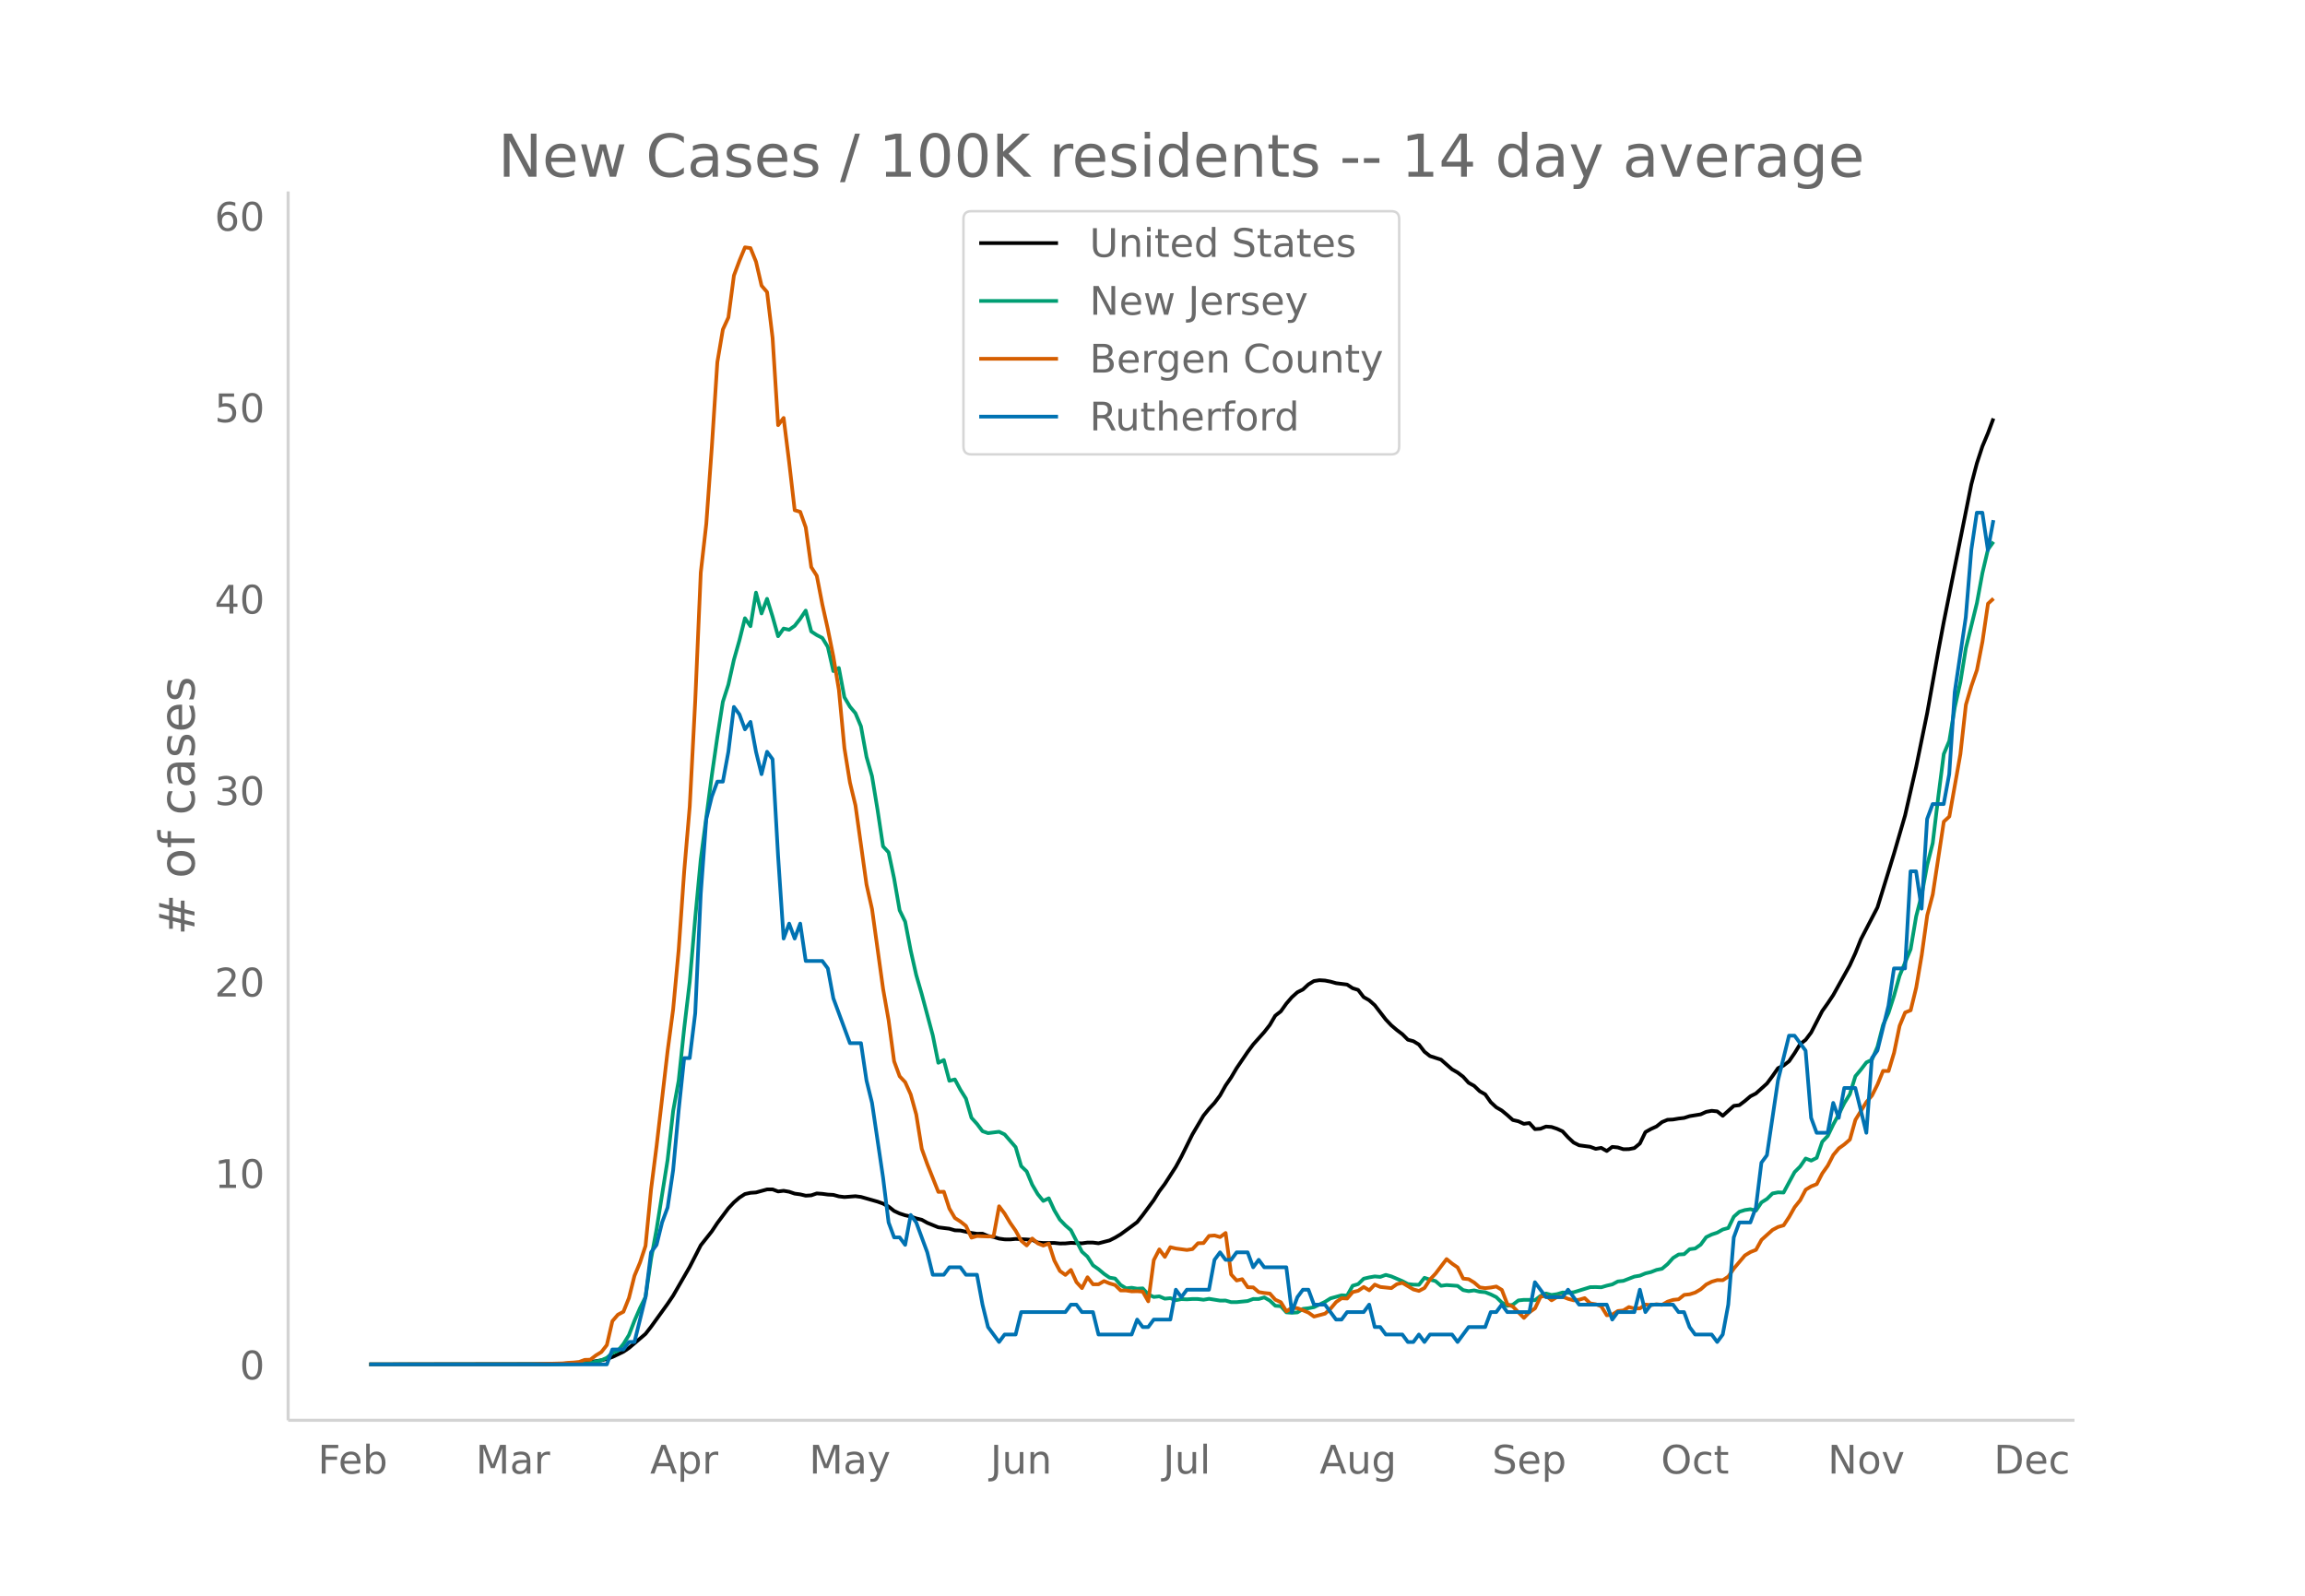 <svg height="864" viewBox="0 0 936 648" width="1248" xmlns="http://www.w3.org/2000/svg" xmlns:xlink="http://www.w3.org/1999/xlink"><defs><style>*{stroke-linecap:butt;stroke-linejoin:round}</style></defs><g id="figure_1"><path d="M0 648h936V0H0z" fill="#fff" id="patch_1"/><g id="axes_1"><path d="M117 576.72h725.4V77.76H117z" fill="none" id="patch_2"/><path clip-path="url(#p5b67b7807f)" d="M149.973 554.04l71.777-.107 8.972-.24 6.73-.45 4.485-.503 2.244-.371 2.243-.547 2.243-.78 4.486-2.144 2.243-1.518 6.729-5.729 2.243-2.873 6.729-9.334 2.243-3.32 6.73-11.679 4.485-8.766 4.486-5.658 2.243-3.375 4.487-5.99 2.243-2.406 2.243-1.945 2.243-1.447 2.243-.49 2.243-.154 4.486-1.231 2.243-.017 2.243.852 2.243-.277 2.243.39 2.243.76 2.243.3 2.243.532 2.243-.137 2.243-.771 2.243.16 2.243.303 2.243.12 2.243.615 2.243.27 4.486-.343 2.244.294 6.729 1.912 2.243.803 2.243 1.205 2.243 1.77 2.243 1.044 2.243.728 2.243.474 2.243.78 2.243.552 2.243 1.247 4.486 1.834 4.486.555 2.243.658 2.243.081 4.486.983 2.243.342 2.243-.04 2.244.945 2.243.375 2.243.686 2.243.31 2.243.026 2.243-.21 4.486.204 2.243.186 2.243 1.076 2.243.188 4.486-.026 2.243.22 2.243-.03 2.243-.222 4.486.183 2.243-.306 2.243.01 2.243.289 4.486-1.161 2.243-1.134 2.244-1.336 4.486-3.286 2.243-1.683 2.243-2.831 4.486-6.073 2.243-3.6 2.243-2.986 4.486-6.956 2.243-4.122 4.486-9.054 4.486-7.6 2.243-2.761 2.243-2.422 2.243-3.022 2.243-4.014 2.243-3.262 2.243-3.797 4.487-6.611 2.243-3.018 4.486-5.029 2.243-2.865 2.243-3.812 2.243-1.74 2.243-3.138 2.243-2.613 2.243-2.01 2.243-1.118 2.243-2.075 2.243-1.359 2.243-.347 2.243.144 2.243.438 2.243.634 4.486.562 2.243 1.47 2.243.706 2.243 2.912 2.243 1.283 2.243 1.998 4.487 5.804 2.243 2.372 2.243 1.91 2.243 1.687 2.243 2.245 2.243.602 2.243 1.361 2.243 2.908 2.243 1.765 4.486 1.46 4.486 3.935 2.243 1.283 2.243 1.705 2.243 2.477 2.243 1.246 2.243 2.17 2.243 1.268 2.243 3.188 2.243 2.075 2.243 1.304 2.244 1.856 2.243 2.003 2.243.514 2.243 1.039 2.243-.327 2.243 2.48 2.243-.15 2.243-.9 2.243.167 2.243.745 2.243 1.033 2.243 2.445 2.243 2.107 2.243 1.119 4.486.6 2.243.84 2.243-.396 2.243 1.272 2.243-1.674 2.243.225 2.243.72 2.243-.027 2.243-.437 2.244-1.86 2.243-4.626 2.243-1.26 2.243-1.022 2.243-1.778 2.243-.937 2.243-.114 2.243-.383 2.243-.26 2.243-.717 4.486-.73 2.243-1.021 2.243-.42 2.243.233 2.243 1.787 4.486-4.032 2.243-.273 2.243-1.694 2.243-1.909 2.243-1.144 4.487-4.047 2.243-3.01 2.243-3.213 2.243-1.082 2.243-1.742 2.243-3.274 2.243-3.66 2.243-1.753 2.243-2.983 4.486-8.697 2.243-3.15 2.243-3.365 6.73-12.09 2.242-4.904 2.243-5.626 6.73-12.963 4.485-14.542 2.244-7.346 4.486-15.45 4.486-19.627 4.486-21.881 4.486-25.011 2.243-11.942 11.215-56.001 2.243-8.544 2.243-6.862 2.243-5.337 2.243-6.004h0" fill="none" stroke="#000" stroke-linecap="round" stroke-width="1.5" id="line2d_1"/><path clip-path="url(#p5b67b7807f)" d="M149.973 554.04l78.506-.094 8.972-.219 2.243-.3 4.487-1.056 2.243-1 2.243-1.964 2.243-.925 2.243-2.713 2.243-3.657 2.243-5.783 2.243-5.17 2.243-4.49 2.243-15.429 2.243-12.06 4.486-28.213 2.243-19.818 2.243-12.323 2.243-21.25 2.243-18.88 2.243-25.988L284.555 349l4.486-34.066 2.243-15.598 2.243-14.342 2.244-6.977 2.243-10.077 2.243-7.903 2.243-8.983 2.243 3.226 2.243-13.63 2.243 8.46 2.243-5.952 2.243 7.22 2.243 7.978 2.243-3.126 2.243.5 2.243-1.594 2.243-2.857 2.243-3.339 2.243 8.465 2.243 1.476 2.243 1.15 2.243 3.65 2.243 9.829 2.243-1.263 2.243 11.872 2.243 3.826 2.243 2.663 2.244 5.34 2.243 12.378 2.243 7.858 2.243 13.635 2.243 14.873 2.243 2.426 2.243 10.603 2.243 12.929 2.243 4.607 2.243 11.69 2.243 9.947 2.243 7.778 4.486 16.754 2.243 11.141 2.243-1.125 2.243 8.44 2.243-.557 2.243 4.201 2.243 3.576 2.243 7.79 2.243 2.482 2.243 2.97 2.244.787 4.486-.562 2.243 1.075 4.486 5.176 2.243 7.703 2.243 2.169 2.243 5.395 2.243 3.82 2.243 2.757 2.243-1.075 2.243 4.87 2.243 3.782 2.243 2.332 2.243 1.963 4.486 8.74 2.243 2.02 2.243 3.507 2.243 1.569 2.243 1.9 2.243 1.538 2.243.363 2.244 2.607 2.243 1.369 2.243-.231 2.243.375 2.243-.125 2.243 2.45 2.243 1.038 2.243-.25 2.243.95 2.243-.206 2.243.825 2.243-.45 2.243.1 2.243-.15 2.243.019 2.243.294 2.243-.382 4.486.726 2.243-.02 2.243.645h2.243l4.487-.45 2.243-.838 2.243.013 2.243-.638 2.243 1.281 2.243 2.101 2.243.175 2.243 2.5 2.243.182 2.243-.162 2.243-1.426 2.243-.256 2.243-.438 4.486-2.175 2.243-1.407 4.486-1.238 2.243.119 2.243-4.001 2.243-.663 2.243-2.2 2.243-.526 2.243-.394 2.244.2 2.243-.825 2.243.613 4.486 1.913 2.243 1.194 2.243.244 2.243.05 2.243-2.826 2.243.75 2.243.57 2.243 1.925 2.243-.3 4.486.331 2.243 1.713 2.243.438 2.243-.32 2.243.538 2.243.207 2.243.887 2.243 1.113 2.243 2.182 2.244 1.326 2.243-.444 2.243-1.738 2.243-.232 2.243.007 2.243.15 2.243-1.738 2.243-.994 2.243.587 2.243-.331 2.243-.669 2.243.156 2.243-.237 6.73-2.082 2.242-.038 2.243.094 2.243-.663 2.243-.518 2.243-1.194 2.243-.238 4.486-1.738 2.244-.375 2.243-.932 2.243-.531 2.243-.875 2.243-.463 2.243-1.882 2.243-2.507 2.243-1.406 2.243-.125 2.243-2.026 2.243-.281 2.243-1.582 2.243-3.038 2.243-1.082 2.243-.744 2.243-1.269 2.243-.625 2.243-4.589 2.243-1.982 2.243-.712 2.243-.332 2.243.563 2.243-3.326 2.244-1.413 2.243-2.232 2.243-.437 2.243.08 4.486-8.314 2.243-2.244 2.243-3.264 2.243.85 2.243-1.125 2.243-6.533 2.243-2.363 2.243-4.67 2.243-4.12 2.243-4.551 2.243-3.62 2.243-7.29 2.243-2.682 2.243-2.926 2.243-1.1 2.243-5.251 2.243-8.765 2.243-5.002 2.244-6.977 2.243-8.083 4.486-10.79 2.243-13.317 2.243-8.746 2.243-12.135 2.243-8.884 2.243-18.692 2.243-17.474 2.243-5.32 2.243-13.742 2.243-10.071 2.243-13.88 4.486-18.33 2.243-12.222 2.243-9.521 2.243-3.113h0" fill="none" stroke="#009e73" stroke-linecap="round" stroke-width="1.5" id="line2d_2"/><path clip-path="url(#p5b67b7807f)" d="M149.973 554.04l65.048-.06 13.458-.357 2.243-.238 2.243-.12 2.243-.238 2.243-.834 2.243-.06 2.243-1.727 2.244-1.37 2.243-2.859 2.243-9.71 2.243-2.62 2.243-1.191 2.243-5.6 2.243-8.994 2.243-5.361 2.243-6.79 2.243-22.934 2.243-17.572 4.486-38.659 2.243-16.917 2.243-24.065 2.243-31.927 2.243-26.27 2.243-43.007 2.243-52.06 2.243-19.777 2.243-31.153 2.243-34.49 2.243-13.283 2.244-4.884 2.243-17.036 2.243-6.016 2.243-5.421 2.243.298 2.243 5.54 2.243 9.709 2.243 2.62 2.243 18.645 2.243 35.383 2.243-2.919 2.243 18.049 2.243 19.418 2.243.656 2.243 6.314 2.243 16.142 2.243 3.515 2.243 11.615 2.243 10.067 2.243 11.139 2.243 13.522 2.243 23.648 2.243 13.938 2.243 9.293 4.487 32.166 2.243 9.947 4.486 32.404 2.243 12.748 2.243 16.678 2.243 6.076 2.243 2.383 2.243 5.003 2.243 8.101 2.243 13.939 2.243 6.255 4.486 11.258 2.243-.06 2.243 6.85 2.243 3.812 2.243 1.43 2.243 1.787 2.243 4.765 2.243-.655 4.487.179 2.243-.06 2.243-12.21 2.243 2.977 2.243 3.753 2.243 3.217 2.243 4.05 2.243 1.906 2.243-2.8 2.243 1.967 2.243.893 2.243-.834 2.243 6.91 2.243 4.229 2.243 1.608 2.243-2.025 2.243 4.944 2.243 2.442 2.243-4.408 2.243 2.86h2.243l2.243-1.31 2.243.952 2.243.655 2.244 2.204h2.243l2.243.358 2.243-.06 2.243.179 2.243 3.931 2.243-16.738 2.243-4.348 2.243 3.038 2.243-3.932 2.243.536 4.486.596 2.243-.357 2.243-2.383 2.243-.06 2.243-2.918 2.243-.18 2.243.656 2.243-1.668 2.243 16.858 2.243 2.442 2.243-.536 2.244 3.276 2.243.06 2.243 1.906 2.243.357 2.243.238 2.243 2.502 2.243 1.013 2.243 3.693 2.243-1.43 2.243.179 2.243.834 2.243.953 2.243 1.608 4.486-1.191 2.243-2.025 2.243-2.68 2.243-1.55 2.243.12 2.243-2.621 2.243-.536 2.243-1.55 2.243 1.37 2.243-2.322 2.244.953 4.486.476 2.243-1.608 2.243-.536 4.486 2.68 2.243.596 2.243-1.191 2.243-3.455 2.243-2.383 4.486-5.897 2.243 1.847 2.243 1.548 2.243 4.528 2.243.238 2.243 1.37 2.243 1.966 2.243.297 2.243-.238 2.243-.417 2.243 1.37 2.244 5.838 2.243.953 4.486 4.586 2.243-2.323 2.243-1.548 2.243-4.706 2.243-.417 2.243 1.846 2.243-1.37 2.243-.119 2.243.894 2.243.595 2.243-.238 2.243-.655 2.243 2.144 2.243.358 2.243.834 2.243 3.633 2.243-.298 2.243-1.43 2.243-.238 2.243-1.37 2.243.596 2.244-.06 2.243-1.548 2.243.238 2.243-.357 2.243.238 2.243-1.31 2.243-.715 2.243-.239 2.243-1.787 2.243-.238 2.243-.715 2.243-1.31 2.243-1.966 2.243-1.132 2.243-.655 2.243.06 2.243-1.49 2.243-3.276 4.486-5.301 2.243-1.37 2.243-.894 2.243-4.05 4.487-4.05 2.243-1.192 2.243-.655 2.243-3.395 2.243-3.991 2.243-2.8 2.243-4.289 2.243-1.37 2.243-.893 2.243-4.349 2.243-3.157 2.243-4.348 2.243-2.68 2.243-1.609 2.243-1.966 2.243-7.982 4.486-7.267 2.243-2.62 2.243-4.468 2.243-5.54 2.243.06 2.244-7.446 2.243-10.9 2.243-5.421 2.243-.894 2.243-9.173 2.243-13.224 2.243-16.142 2.243-8.519 4.486-29.545 2.243-2.084 4.486-25.316 2.243-20.074 2.243-7.625 2.243-6.492 2.243-11.556 2.243-15.369 2.243-2.084h0" fill="none" stroke="#d55e00" stroke-linecap="round" stroke-width="1.5" id="line2d_3"/><path clip-path="url(#p5b67b7807f)" d="M149.973 554.04h96.45l2.244-6.068h4.486l2.243-3.033h2.243l4.486-18.203 2.243-18.203 2.243-3.034 2.243-9.102 2.243-6.067 2.243-15.17 2.243-24.27 2.243-21.237h2.243l2.243-18.203 2.243-48.541 2.243-30.338 2.243-9.102 2.243-6.068h2.243l2.244-12.135 2.243-18.203 2.243 3.034 2.243 6.068 2.243-3.034 2.243 12.135 2.243 9.102 2.243-9.102 2.243 3.034 2.243 39.44 2.243 33.372 2.243-6.068 2.243 6.068 2.243-6.068 2.243 15.17h6.73l2.242 3.033 2.243 12.135 6.73 18.203h4.486l2.243 15.17 2.243 9.101 4.486 30.338 2.243 18.203 2.243 6.068h2.243l2.243 3.034 2.243-12.136 2.243 3.034 4.486 12.136 2.243 9.101h4.486l2.243-3.034h4.486l2.243 3.034h4.486l2.243 12.135 2.244 9.102 4.486 6.068 2.243-3.034h4.486l2.243-9.102h17.944l2.243-3.034h2.243l2.243 3.034h4.486l2.243 9.102h13.459l2.243-6.068 2.243 3.034h2.243l2.243-3.034h6.729l2.243-12.135 2.243 3.034 2.243-3.034h8.972l2.243-12.136 2.243-3.033 2.243 3.033h2.243l2.243-3.033h4.487l2.243 6.067 2.243-3.034 2.243 3.034h8.972l2.243 18.203 2.243-6.067 2.243-3.034h2.243l2.243 6.067h4.486l4.486 6.068h2.243l2.243-3.034h6.73l2.242-3.034 2.243 9.102h2.244l2.243 3.034h6.729l2.243 3.034h2.243l2.243-3.034 2.243 3.034 2.243-3.034h8.972l2.243 3.034 4.486-6.068h6.73l2.242-6.068h2.243l2.243-3.034 2.244 3.034h8.972l2.243-12.135 4.486 6.068h6.729l2.243-3.034 4.486 6.067h11.215l2.243 6.068 2.243-3.034h6.73l2.243-9.101 2.243 9.101 2.243-3.034h8.972l2.243 3.034h2.243l2.243 6.068 2.243 3.034h6.73l2.242 3.034 2.243-3.034 2.243-12.136 2.243-27.304 2.243-6.068h4.486l2.243-6.067 2.243-18.203 2.244-3.034 4.486-30.338 4.486-18.203h2.243l4.486 6.067 2.243 27.305 2.243 6.067h4.486l2.243-12.135 2.243 6.068 2.243-12.136h4.486l4.486 18.203 2.243-30.338 2.243-3.034 4.486-18.203 2.244-15.169h4.486l2.243-39.44h2.243l2.243 15.17 2.243-36.406 2.243-6.068h4.486l2.243-12.135 2.243-33.372 4.486-30.339 2.243-27.304 2.243-15.17h2.243l2.243 15.17 2.243-12.136h0" fill="none" stroke="#0072b2" stroke-linecap="round" stroke-width="1.5" id="line2d_4"/><path d="M117 576.72V77.76" fill="none" stroke="#d3d3d3" stroke-linecap="square" stroke-width="1.25" id="patch_3"/><path d="M117 576.72h725.4" fill="none" stroke="#d3d3d3" stroke-linecap="square" stroke-width="1.25" id="patch_4"/><g id="matplotlib.axis_1"><g id="xtick_1"><g transform="matrix(.16 0 0 -.16 129.081 598.378)" fill="#696969" id="text_1"><defs><path d="M9.813 72.906h41.89v-8.312H19.672V43.109h28.906v-8.297H19.672V0h-9.86z" id="DejaVuSans-70"/><path d="M56.203 29.594v-4.39H14.891q.593-9.282 5.593-14.142 5-4.859 13.938-4.859 5.172 0 10.031 1.266 4.86 1.265 9.656 3.812v-8.5Q49.266.734 44.187-.344 39.11-1.422 33.892-1.422q-13.094 0-20.735 7.61-7.64 7.625-7.64 20.625 0 13.421 7.25 21.296Q20.016 56 32.328 56q11.031 0 17.453-7.11 6.422-7.093 6.422-19.296zm-8.984 2.64q-.094 7.36-4.125 11.75-4.032 4.407-10.672 4.407-7.516 0-12.031-4.25-4.516-4.25-5.203-11.97z" id="DejaVuSans-101"/><path d="M48.688 27.297q0 9.906-4.079 15.547-4.078 5.64-11.203 5.64-7.14 0-11.218-5.64-4.079-5.64-4.079-15.547 0-9.906 4.078-15.547 4.079-5.64 11.22-5.64 7.124 0 11.202 5.64t4.078 15.547zM18.108 46.39q2.844 4.875 7.157 7.234Q29.594 56 35.594 56q9.968 0 16.187-7.906 6.235-7.907 6.235-20.797T51.78 6.484q-6.218-7.906-16.187-7.906-6 0-10.328 2.375-4.313 2.375-7.157 7.25V0H9.08v75.984h9.03z" id="DejaVuSans-98"/></defs><use xlink:href="#DejaVuSans-70"/><use x="52.02" xlink:href="#DejaVuSans-101"/><use x="113.543" xlink:href="#DejaVuSans-98"/></g></g><g id="xtick_2"><g transform="matrix(.16 0 0 -.16 193.198 598.378)" fill="#696969" id="text_2"><defs><path d="M9.813 72.906h14.703l18.593-49.61 18.703 49.61h14.704V0H66.89v64.016l-18.797-50h-9.907l-18.796 50V0H9.813z" id="DejaVuSans-77"/><path d="M34.281 27.484q-10.89 0-15.093-2.484-4.204-2.484-4.204-8.5 0-4.781 3.157-7.594 3.156-2.797 8.562-2.797 7.485 0 12 5.297 4.516 5.297 4.516 14.078v2zm17.922 3.72V0H43.22v8.297Q40.14 3.328 35.547.953q-4.594-2.375-11.234-2.375-8.391 0-13.36 4.719Q6 8.016 6 15.922q0 9.219 6.172 13.906 6.187 4.688 18.437 4.688h12.61v.89q0 6.203-4.078 9.594-4.078 3.39-11.453 3.39-4.688 0-9.141-1.124-4.438-1.125-8.531-3.375v8.312q4.921 1.906 9.562 2.844 4.64.953 9.031.953 11.875 0 17.735-6.156 5.86-6.14 5.86-18.64z" id="DejaVuSans-97"/><path d="M41.11 46.297q-1.516.875-3.297 1.281Q36.03 48 33.89 48q-7.625 0-11.703-4.953-4.079-4.953-4.079-14.234V0H9.08v54.688h9.03v-8.5q2.844 4.984 7.375 7.39Q30.031 56 36.531 56q.922 0 2.047-.125 1.125-.11 2.484-.36z" id="DejaVuSans-114"/></defs><use xlink:href="#DejaVuSans-77"/><use x="86.279" xlink:href="#DejaVuSans-97"/><use x="147.559" xlink:href="#DejaVuSans-114"/></g></g><g id="xtick_3"><g transform="matrix(.16 0 0 -.16 263.986 598.378)" fill="#696969" id="text_3"><defs><path d="M34.188 63.188L20.797 26.906h26.812zm-5.579 9.718h11.188L67.578 0h-10.25l-6.64 18.703h-32.86L11.188 0H.78z" id="DejaVuSans-65"/><path d="M18.11 8.203v-29H9.077v75.484h9.031v-8.296q2.844 4.875 7.157 7.234Q29.594 56 35.594 56q9.968 0 16.187-7.906 6.235-7.907 6.235-20.797T51.78 6.484q-6.218-7.906-16.187-7.906-6 0-10.328 2.375-4.313 2.375-7.157 7.25zm30.578 19.094q0 9.906-4.079 15.547-4.078 5.64-11.203 5.64-7.14 0-11.218-5.64-4.079-5.64-4.079-15.547 0-9.906 4.078-15.547 4.079-5.64 11.22-5.64 7.124 0 11.202 5.64t4.078 15.547z" id="DejaVuSans-112"/></defs><use xlink:href="#DejaVuSans-65"/><use x="68.408" xlink:href="#DejaVuSans-112"/><use x="131.885" xlink:href="#DejaVuSans-114"/></g></g><g id="xtick_4"><g transform="matrix(.16 0 0 -.16 328.577 598.378)" fill="#696969" id="text_4"><defs><path d="M32.172-5.078q-3.797-9.766-7.422-12.735-3.61-2.984-9.656-2.984H7.906v7.516h5.282q3.703 0 5.75 1.765Q21-9.766 23.483-3.219l1.61 4.094-22.11 53.813H12.5l17.094-42.766 17.093 42.766h9.516z" id="DejaVuSans-121"/></defs><use xlink:href="#DejaVuSans-77"/><use x="86.279" xlink:href="#DejaVuSans-97"/><use x="147.559" xlink:href="#DejaVuSans-121"/></g></g><g id="xtick_5"><g transform="matrix(.16 0 0 -.16 402.152 598.378)" fill="#696969" id="text_5"><defs><path d="M9.813 72.906h9.859V5.078q0-13.187-5-19.14-5-5.954-16.094-5.954h-3.75v8.297h3.078q6.531 0 9.219 3.672Q9.813-4.39 9.813 5.078z" id="DejaVuSans-74"/><path d="M8.5 21.578v33.11h8.984V21.922q0-7.766 3.016-11.656 3.031-3.875 9.094-3.875 7.265 0 11.484 4.64 4.234 4.64 4.234 12.656v31h8.985V0h-8.984v8.406Q42.047 3.422 37.718 1q-4.313-2.422-10.032-2.422-9.421 0-14.312 5.86Q8.5 10.296 8.5 21.578zM31.11 56z" id="DejaVuSans-117"/><path d="M54.89 33.016V0h-8.984v32.719q0 7.765-3.031 11.61-3.031 3.858-9.078 3.858-7.281 0-11.484-4.64-4.204-4.625-4.204-12.64V0H9.08v54.688h9.03v-8.5q3.235 4.937 7.594 7.374Q30.078 56 35.797 56q9.422 0 14.25-5.828 4.844-5.828 4.844-17.156z" id="DejaVuSans-110"/></defs><use xlink:href="#DejaVuSans-74"/><use x="29.492" xlink:href="#DejaVuSans-117"/><use x="92.871" xlink:href="#DejaVuSans-110"/></g></g><g id="xtick_6"><g transform="matrix(.16 0 0 -.16 472.29 598.378)" fill="#696969" id="text_6"><defs><path d="M9.422 75.984h8.984V0H9.422z" id="DejaVuSans-108"/></defs><use xlink:href="#DejaVuSans-74"/><use x="29.492" xlink:href="#DejaVuSans-117"/><use x="92.871" xlink:href="#DejaVuSans-108"/></g></g><g id="xtick_7"><g transform="matrix(.16 0 0 -.16 535.856 598.378)" fill="#696969" id="text_7"><defs><path d="M45.406 27.984q0 9.766-4.031 15.125-4.016 5.375-11.297 5.375-7.219 0-11.25-5.375-4.031-5.359-4.031-15.125 0-9.718 4.031-15.093t11.25-5.375q7.281 0 11.297 5.375 4.031 5.375 4.031 15.093zm8.985-21.203q0-13.953-6.203-20.765Q42-20.797 29.203-20.797q-4.734 0-8.937.703-4.203.703-8.157 2.172v8.735q3.954-2.141 7.813-3.157 3.86-1.031 7.86-1.031 8.843 0 13.234 4.61 4.39 4.609 4.39 13.937v4.453q-2.781-4.844-7.125-7.234Q33.938 0 27.875 0 17.828 0 11.672 7.656q-6.156 7.672-6.156 20.328 0 12.688 6.156 20.344Q17.828 56 27.875 56q6.063 0 10.406-2.39 4.344-2.391 7.125-7.22v8.297h8.985z" id="DejaVuSans-103"/></defs><use xlink:href="#DejaVuSans-65"/><use x="68.408" xlink:href="#DejaVuSans-117"/><use x="131.787" xlink:href="#DejaVuSans-103"/></g></g><g id="xtick_8"><g transform="matrix(.16 0 0 -.16 605.932 598.378)" fill="#696969" id="text_8"><defs><path d="M53.516 70.516V60.89q-5.61 2.687-10.594 4-4.984 1.328-9.625 1.328-8.047 0-12.422-3.125t-4.375-8.89q0-4.845 2.906-7.313 2.907-2.453 11.016-3.97l5.953-1.218q11.031-2.11 16.281-7.406 5.25-5.297 5.25-14.172 0-10.61-7.11-16.078-7.093-5.469-20.812-5.469-5.172 0-11.015 1.172Q13.14.922 6.89 3.219v10.156q6-3.36 11.765-5.078 5.766-1.703 11.328-1.703 8.438 0 13.032 3.312 4.593 3.328 4.593 9.485 0 5.359-3.297 8.39-3.296 3.032-10.812 4.547L27.484 33.5q-11.03 2.188-15.968 6.875-4.922 4.688-4.922 13.047 0 9.672 6.812 15.234 6.813 5.563 18.766 5.563 5.14 0 10.453-.938 5.328-.922 10.89-2.765z" id="DejaVuSans-83"/></defs><use xlink:href="#DejaVuSans-83"/><use x="63.477" xlink:href="#DejaVuSans-101"/><use x="125" xlink:href="#DejaVuSans-112"/></g></g><g id="xtick_9"><g transform="matrix(.16 0 0 -.16 674.47 598.378)" fill="#696969" id="text_9"><defs><path d="M39.406 66.219q-10.75 0-17.078-8.016-6.312-8-6.312-21.828 0-13.766 6.312-21.781 6.328-8 17.078-8 10.735 0 17.016 8 6.281 8.015 6.281 21.781 0 13.828-6.281 21.828-6.281 8.016-17.016 8.016zm0 8q15.328 0 24.5-10.281 9.188-10.282 9.188-27.563 0-17.234-9.188-27.516-9.172-10.28-24.5-10.28-15.375 0-24.593 10.25-9.204 10.265-9.204 27.546t9.204 27.563q9.218 10.28 24.593 10.28z" id="DejaVuSans-79"/><path d="M48.781 52.594v-8.407q-3.812 2.11-7.64 3.157-3.828 1.047-7.735 1.047-8.75 0-13.593-5.547-4.829-5.532-4.829-15.547 0-10.016 4.829-15.563 4.843-5.53 13.593-5.53 3.907 0 7.735 1.046 3.828 1.047 7.64 3.156V2.094Q45.016.344 40.984-.531q-4.015-.89-8.562-.89-12.36 0-19.64 7.765-7.266 7.765-7.266 20.953 0 13.375 7.343 21.031Q20.22 56 33.016 56q4.14 0 8.093-.86 3.953-.843 7.672-2.546z" id="DejaVuSans-99"/><path d="M18.313 70.219V54.688h18.5v-6.985h-18.5V18.016q0-6.688 1.828-8.594 1.828-1.906 7.453-1.906h9.218V0h-9.218q-10.407 0-14.36 3.875-3.953 3.89-3.953 14.14v29.688H2.687v6.984h6.594V70.22z" id="DejaVuSans-116"/></defs><use xlink:href="#DejaVuSans-79"/><use x="78.711" xlink:href="#DejaVuSans-99"/><use x="133.691" xlink:href="#DejaVuSans-116"/></g></g><g id="xtick_10"><g transform="matrix(.16 0 0 -.16 742.222 598.378)" fill="#696969" id="text_10"><defs><path d="M9.813 72.906h13.28l32.329-60.984v60.984h9.562V0h-13.28L19.39 60.984V0H9.813z" id="DejaVuSans-78"/><path d="M30.61 48.39q-7.22 0-11.422-5.64-4.204-5.64-4.204-15.453 0-9.813 4.172-15.453 4.188-5.64 11.453-5.64 7.188 0 11.375 5.655 4.203 5.672 4.203 15.438 0 9.719-4.203 15.406-4.187 5.688-11.375 5.688zm0 7.61q11.718 0 18.406-7.625 6.703-7.61 6.703-21.078 0-13.422-6.703-21.078-6.688-7.64-18.407-7.64-11.765 0-18.437 7.64-6.656 7.656-6.656 21.078 0 13.469 6.656 21.078Q18.844 56 30.609 56z" id="DejaVuSans-111"/><path d="M2.984 54.688H12.5L29.594 8.797l17.093 45.89h9.516L35.687 0H23.485z" id="DejaVuSans-118"/></defs><use xlink:href="#DejaVuSans-78"/><use x="74.805" xlink:href="#DejaVuSans-111"/><use x="135.986" xlink:href="#DejaVuSans-118"/></g></g><g id="xtick_11"><g transform="matrix(.16 0 0 -.16 809.647 598.378)" fill="#696969" id="text_11"><defs><path d="M19.672 64.797V8.109h11.922q15.093 0 22.093 6.829 7 6.843 7 21.593 0 14.64-7 21.453-7 6.813-22.093 6.813zm-9.86 8.11h20.266q21.188 0 31.094-8.813 9.922-8.813 9.922-27.563 0-18.86-9.969-27.703Q51.172 0 30.078 0H9.813z" id="DejaVuSans-68"/></defs><use xlink:href="#DejaVuSans-68"/><use x="77.002" xlink:href="#DejaVuSans-101"/><use x="138.525" xlink:href="#DejaVuSans-99"/></g></g></g><g id="matplotlib.axis_2"><g id="ytick_1"><g transform="matrix(.16 0 0 -.16 97.32 560.119)" fill="#696969" id="text_12"><defs><path d="M31.781 66.406q-7.61 0-11.453-7.5Q16.5 51.422 16.5 36.375q0-14.984 3.828-22.484 3.844-7.5 11.453-7.5 7.672 0 11.5 7.5 3.844 7.5 3.844 22.484 0 15.047-3.844 22.531-3.828 7.5-11.5 7.5zm0 7.813q12.266 0 18.735-9.703 6.468-9.688 6.468-28.141 0-18.406-6.468-28.11-6.47-9.687-18.735-9.687-12.25 0-18.718 9.688-6.47 9.703-6.47 28.109 0 18.453 6.47 28.14Q19.53 74.22 31.78 74.22z" id="DejaVuSans-48"/></defs><use xlink:href="#DejaVuSans-48"/></g></g><g id="ytick_2"><g transform="matrix(.16 0 0 -.16 87.14 482.38)" fill="#696969" id="text_13"><defs><path d="M12.406 8.297h16.11v55.625l-17.532-3.516v8.985l17.438 3.515h9.86V8.296H54.39V0H12.406z" id="DejaVuSans-49"/></defs><use xlink:href="#DejaVuSans-49"/><use x="63.623" xlink:href="#DejaVuSans-48"/></g></g><g id="ytick_3"><g transform="matrix(.16 0 0 -.16 87.14 404.64)" fill="#696969" id="text_14"><defs><path d="M19.188 8.297h34.421V0H7.33v8.297q5.609 5.812 15.296 15.594 9.703 9.797 12.188 12.64 4.734 5.313 6.609 9 1.89 3.688 1.89 7.25 0 5.813-4.078 9.469-4.078 3.672-10.625 3.672-4.64 0-9.797-1.61-5.14-1.609-11-4.89v9.969Q13.767 71.78 18.938 73q5.188 1.219 9.485 1.219 11.328 0 18.062-5.672 6.735-5.656 6.735-15.125 0-4.5-1.688-8.531-1.672-4.016-6.125-9.485-1.218-1.422-7.765-8.187-6.532-6.766-18.453-18.922z" id="DejaVuSans-50"/></defs><use xlink:href="#DejaVuSans-50"/><use x="63.623" xlink:href="#DejaVuSans-48"/></g></g><g id="ytick_4"><g transform="matrix(.16 0 0 -.16 87.14 326.9)" fill="#696969" id="text_15"><defs><path d="M40.578 39.313Q47.656 37.797 51.625 33q3.984-4.781 3.984-11.813 0-10.78-7.422-16.703-7.421-5.906-21.093-5.906-4.578 0-9.438.906-4.86.907-10.031 2.72v9.515q4.094-2.39 8.969-3.61 4.89-1.218 10.218-1.218 9.266 0 14.125 3.656 4.86 3.656 4.86 10.64 0 6.454-4.516 10.079-4.515 3.64-12.562 3.64h-8.5v8.11h8.89q7.266 0 11.125 2.906 3.86 2.906 3.86 8.375 0 5.61-3.985 8.61-3.968 3.015-11.39 3.015-4.063 0-8.703-.89-4.641-.876-10.203-2.72v8.782q5.624 1.562 10.53 2.344 4.907.78 9.25.78 11.235 0 17.766-5.109 6.547-5.093 6.547-13.78 0-6.063-3.468-10.235-3.47-4.172-9.86-5.782z" id="DejaVuSans-51"/></defs><use xlink:href="#DejaVuSans-51"/><use x="63.623" xlink:href="#DejaVuSans-48"/></g></g><g id="ytick_5"><g transform="matrix(.16 0 0 -.16 87.14 249.161)" fill="#696969" id="text_16"><defs><path d="M37.797 64.313L12.89 25.39h24.906zm-2.594 8.593H47.61V25.391h10.407v-8.203H47.609V0h-9.812v17.188H4.89v9.515z" id="DejaVuSans-52"/></defs><use xlink:href="#DejaVuSans-52"/><use x="63.623" xlink:href="#DejaVuSans-48"/></g></g><g id="ytick_6"><g transform="matrix(.16 0 0 -.16 87.14 171.422)" fill="#696969" id="text_17"><defs><path d="M10.797 72.906h38.719v-8.312H19.828v-17.86q2.14.735 4.281 1.094 2.157.36 4.313.36 12.203 0 19.328-6.688 7.14-6.688 7.14-18.11 0-11.765-7.328-18.296-7.328-6.516-20.656-6.516-4.593 0-9.36.781-4.75.782-9.827 2.344v9.922q4.39-2.39 9.078-3.563 4.687-1.171 9.906-1.171 8.453 0 13.375 4.437 4.938 4.438 4.938 12.063 0 7.609-4.938 12.047-4.922 4.453-13.375 4.453-3.953 0-7.89-.875-3.922-.875-8.016-2.735z" id="DejaVuSans-53"/></defs><use xlink:href="#DejaVuSans-53"/><use x="63.623" xlink:href="#DejaVuSans-48"/></g></g><g id="ytick_7"><g transform="matrix(.16 0 0 -.16 87.14 93.682)" fill="#696969" id="text_18"><defs><path d="M33.016 40.375q-6.641 0-10.532-4.547-3.875-4.531-3.875-12.437 0-7.86 3.875-12.438 3.891-4.562 10.532-4.562 6.64 0 10.515 4.562 3.875 4.578 3.875 12.438 0 7.906-3.875 12.437-3.875 4.547-10.515 4.547zm19.578 30.922v-8.984q-3.719 1.75-7.5 2.671-3.782.938-7.5.938-9.766 0-14.922-6.594-5.14-6.594-5.875-19.922 2.875 4.25 7.219 6.516 4.359 2.266 9.578 2.266 10.984 0 17.36-6.672 6.374-6.657 6.374-18.125 0-11.235-6.64-18.032-6.641-6.78-17.672-6.78-12.657 0-19.344 9.687-6.688 9.703-6.688 28.109 0 17.281 8.204 27.563 8.203 10.28 22.015 10.28 3.719 0 7.5-.734t7.89-2.187z" id="DejaVuSans-54"/></defs><use xlink:href="#DejaVuSans-54"/><use x="63.623" xlink:href="#DejaVuSans-48"/></g></g><g transform="matrix(0 -.2 -.2 0 78.98 379.813)" fill="#696969" id="text_19"><defs><path d="M51.125 44H36.922l-4.11-16.313h14.313zm-7.328 27.781l-5.078-20.265h14.265L58.11 71.78h7.813L60.89 51.516h15.234V44h-17.14l-4-16.313h15.53V20.22H53.079L48 0h-7.813l5.032 20.219H30.906L25.875 0h-7.86l5.079 20.219H7.719v7.468h17.187L29 44H13.281v7.516h17.625l4.985 20.265z" id="DejaVuSans-35"/><path d="M37.11 75.984V68.5h-8.594q-4.828 0-6.72-1.953-1.874-1.953-1.874-7.031v-4.828h14.797v-6.985H19.922V0H10.89v47.703H2.297v6.984h8.594V58.5q0 9.125 4.25 13.297 4.25 4.187 13.468 4.187z" id="DejaVuSans-102"/><path d="M44.281 53.078v-8.5q-3.797 1.953-7.906 2.922-4.094.984-8.5.984-6.688 0-10.031-2.047-3.344-2.046-3.344-6.156 0-3.125 2.39-4.906 2.391-1.781 9.626-3.39l3.078-.688q9.562-2.047 13.593-5.781 4.032-3.735 4.032-10.422 0-7.625-6.032-12.078-6.03-4.438-16.578-4.438-4.39 0-9.156.86Q10.688.296 5.422 2v9.281q4.984-2.594 9.812-3.89 4.829-1.282 9.579-1.282 6.343 0 9.75 2.172 3.421 2.172 3.421 6.125 0 3.656-2.468 5.61-2.453 1.953-10.813 3.765l-3.125.735q-8.344 1.75-12.062 5.39-3.704 3.64-3.704 9.985 0 7.718 5.47 11.906Q16.75 56 26.811 56q4.97 0 9.36-.734 4.406-.72 8.11-2.188z" id="DejaVuSans-115"/></defs><use xlink:href="#DejaVuSans-35"/><use x="83.789" xlink:href="#DejaVuSans-32"/><use x="115.576" xlink:href="#DejaVuSans-111"/><use x="176.758" xlink:href="#DejaVuSans-102"/><use x="211.963" xlink:href="#DejaVuSans-32"/><use x="243.75" xlink:href="#DejaVuSans-99"/><use x="298.73" xlink:href="#DejaVuSans-97"/><use x="360.01" xlink:href="#DejaVuSans-115"/><use x="412.109" xlink:href="#DejaVuSans-101"/><use x="473.633" xlink:href="#DejaVuSans-115"/></g></g><g transform="matrix(.24 0 0 -.24 202.252 71.76)" fill="#696969" id="text_20"><defs><path d="M4.203 54.688h8.985l11.234-42.672 11.172 42.672h10.593l11.235-42.672 11.187 42.672h8.985L63.28 0H52.688L40.922 44.828 29.109 0H18.5z" id="DejaVuSans-119"/><path d="M64.406 67.281v-10.39q-4.984 4.64-10.625 6.922-5.64 2.296-11.984 2.296-12.5 0-19.14-7.64-6.641-7.64-6.641-22.094 0-14.406 6.64-22.047 6.64-7.64 19.14-7.64 6.345 0 11.985 2.296 5.64 2.297 10.625 6.938V5.609Q59.234 2.094 53.437.33q-5.78-1.75-12.218-1.75-16.563 0-26.094 10.124-9.516 10.14-9.516 27.672 0 17.578 9.516 27.703 9.531 10.14 26.094 10.14 6.531 0 12.312-1.734 5.797-1.734 10.875-5.203z" id="DejaVuSans-67"/><path d="M25.39 72.906h8.297L8.297-9.28H0z" id="DejaVuSans-47"/><path d="M9.813 72.906h9.859V42.094L52.39 72.906h12.703L28.906 38.922 67.672 0H54.688L19.672 35.11V0h-9.86z" id="DejaVuSans-75"/><path d="M9.422 54.688h8.984V0H9.422zm0 21.296h8.984v-11.39H9.422z" id="DejaVuSans-105"/><path d="M45.406 46.39v29.594h8.985V0h-8.985v8.203Q42.578 3.328 38.25.953q-4.313-2.375-10.375-2.375-9.906 0-16.14 7.906-6.22 7.922-6.22 20.813 0 12.89 6.22 20.797Q17.968 56 27.874 56q6.063 0 10.375-2.375 4.328-2.36 7.156-7.234zm-30.61-19.093q0-9.906 4.079-15.547 4.078-5.64 11.203-5.64 7.125 0 11.219 5.64 4.11 5.64 4.11 15.547 0 9.906-4.11 15.547-4.094 5.64-11.219 5.64-7.125 0-11.203-5.64-4.078-5.64-4.078-15.547z" id="DejaVuSans-100"/><path d="M4.89 31.39h26.313v-8H4.891z" id="DejaVuSans-45"/></defs><use xlink:href="#DejaVuSans-78"/><use x="74.805" xlink:href="#DejaVuSans-101"/><use x="136.328" xlink:href="#DejaVuSans-119"/><use x="218.115" xlink:href="#DejaVuSans-32"/><use x="249.902" xlink:href="#DejaVuSans-67"/><use x="319.727" xlink:href="#DejaVuSans-97"/><use x="381.006" xlink:href="#DejaVuSans-115"/><use x="433.105" xlink:href="#DejaVuSans-101"/><use x="494.629" xlink:href="#DejaVuSans-115"/><use x="546.729" xlink:href="#DejaVuSans-32"/><use x="578.516" xlink:href="#DejaVuSans-47"/><use x="612.207" xlink:href="#DejaVuSans-32"/><use x="643.994" xlink:href="#DejaVuSans-49"/><use x="707.617" xlink:href="#DejaVuSans-48"/><use x="771.24" xlink:href="#DejaVuSans-48"/><use x="834.863" xlink:href="#DejaVuSans-75"/><use x="900.439" xlink:href="#DejaVuSans-32"/><use x="932.227" xlink:href="#DejaVuSans-114"/><use x="971.09" xlink:href="#DejaVuSans-101"/><use x="1032.613" xlink:href="#DejaVuSans-115"/><use x="1084.713" xlink:href="#DejaVuSans-105"/><use x="1112.496" xlink:href="#DejaVuSans-100"/><use x="1175.973" xlink:href="#DejaVuSans-101"/><use x="1237.496" xlink:href="#DejaVuSans-110"/><use x="1300.875" xlink:href="#DejaVuSans-116"/><use x="1340.084" xlink:href="#DejaVuSans-115"/><use x="1392.184" xlink:href="#DejaVuSans-32"/><use x="1423.971" xlink:href="#DejaVuSans-45"/><use x="1460.055" xlink:href="#DejaVuSans-45"/><use x="1496.139" xlink:href="#DejaVuSans-32"/><use x="1527.926" xlink:href="#DejaVuSans-49"/><use x="1591.549" xlink:href="#DejaVuSans-52"/><use x="1655.172" xlink:href="#DejaVuSans-32"/><use x="1686.959" xlink:href="#DejaVuSans-100"/><use x="1750.436" xlink:href="#DejaVuSans-97"/><use x="1811.715" xlink:href="#DejaVuSans-121"/><use x="1870.895" xlink:href="#DejaVuSans-32"/><use x="1902.682" xlink:href="#DejaVuSans-97"/><use x="1963.961" xlink:href="#DejaVuSans-118"/><use x="2023.141" xlink:href="#DejaVuSans-101"/><use x="2084.664" xlink:href="#DejaVuSans-114"/><use x="2125.777" xlink:href="#DejaVuSans-97"/><use x="2187.057" xlink:href="#DejaVuSans-103"/><use x="2250.533" xlink:href="#DejaVuSans-101"/></g><g id="legend_1"><path d="M394.434 184.5h170.532q3.2 0 3.2-3.2V88.96q0-3.2-3.2-3.2H394.434q-3.2 0-3.2 3.2v92.34q0 3.2 3.2 3.2z" fill="none" opacity=".8" stroke="#ccc" id="patch_5"/><path d="M397.634 98.718h32" fill="none" stroke="#000" stroke-linecap="round" stroke-width="1.5" id="line2d_5"/><g transform="matrix(.16 0 0 -.16 442.434 104.317)" fill="#696969" id="text_21"><defs><path d="M8.688 72.906h9.921V28.61q0-11.718 4.235-16.875 4.25-5.14 13.781-5.14 9.469 0 13.719 5.14 4.25 5.157 4.25 16.875v44.297H64.5V27.391q0-14.25-7.063-21.532-7.046-7.28-20.812-7.28-13.828 0-20.89 7.28-7.047 7.282-7.047 21.532z" id="DejaVuSans-85"/></defs><use xlink:href="#DejaVuSans-85"/><use x="73.193" xlink:href="#DejaVuSans-110"/><use x="136.572" xlink:href="#DejaVuSans-105"/><use x="164.355" xlink:href="#DejaVuSans-116"/><use x="203.564" xlink:href="#DejaVuSans-101"/><use x="265.088" xlink:href="#DejaVuSans-100"/><use x="328.564" xlink:href="#DejaVuSans-32"/><use x="360.352" xlink:href="#DejaVuSans-83"/><use x="423.828" xlink:href="#DejaVuSans-116"/><use x="463.037" xlink:href="#DejaVuSans-97"/><use x="524.316" xlink:href="#DejaVuSans-116"/><use x="563.525" xlink:href="#DejaVuSans-101"/><use x="625.049" xlink:href="#DejaVuSans-115"/></g><path d="M397.634 122.203h32" fill="none" stroke="#009e73" stroke-linecap="round" stroke-width="1.5" id="line2d_7"/><g transform="matrix(.16 0 0 -.16 442.434 127.802)" fill="#696969" id="text_22"><use xlink:href="#DejaVuSans-78"/><use x="74.805" xlink:href="#DejaVuSans-101"/><use x="136.328" xlink:href="#DejaVuSans-119"/><use x="218.115" xlink:href="#DejaVuSans-32"/><use x="249.902" xlink:href="#DejaVuSans-74"/><use x="279.395" xlink:href="#DejaVuSans-101"/><use x="340.918" xlink:href="#DejaVuSans-114"/><use x="382.031" xlink:href="#DejaVuSans-115"/><use x="434.131" xlink:href="#DejaVuSans-101"/><use x="495.654" xlink:href="#DejaVuSans-121"/></g><path d="M397.634 145.688h32" fill="none" stroke="#d55e00" stroke-linecap="round" stroke-width="1.5" id="line2d_9"/><g transform="matrix(.16 0 0 -.16 442.434 151.287)" fill="#696969" id="text_23"><defs><path d="M19.672 34.813V8.108H35.5q7.953 0 11.781 3.297 3.844 3.297 3.844 10.078 0 6.844-3.844 10.078-3.828 3.25-11.781 3.25zm0 29.984V42.828h14.61q7.218 0 10.75 2.703 3.546 2.719 3.546 8.282 0 5.515-3.547 8.25-3.531 2.734-10.75 2.734zm-9.86 8.11h25.204q11.28 0 17.375-4.688Q58.5 63.53 58.5 54.89q0-6.703-3.125-10.657-3.125-3.953-9.188-4.922 7.282-1.562 11.313-6.53 4.031-4.954 4.031-12.376 0-9.765-6.64-15.093Q48.25 0 35.984 0H9.812z" id="DejaVuSans-66"/></defs><use xlink:href="#DejaVuSans-66"/><use x="68.604" xlink:href="#DejaVuSans-101"/><use x="130.127" xlink:href="#DejaVuSans-114"/><use x="169.49" xlink:href="#DejaVuSans-103"/><use x="232.967" xlink:href="#DejaVuSans-101"/><use x="294.49" xlink:href="#DejaVuSans-110"/><use x="357.869" xlink:href="#DejaVuSans-32"/><use x="389.656" xlink:href="#DejaVuSans-67"/><use x="459.48" xlink:href="#DejaVuSans-111"/><use x="520.662" xlink:href="#DejaVuSans-117"/><use x="584.041" xlink:href="#DejaVuSans-110"/><use x="647.42" xlink:href="#DejaVuSans-116"/><use x="686.629" xlink:href="#DejaVuSans-121"/></g><path d="M397.634 169.173h32" fill="none" stroke="#0072b2" stroke-linecap="round" stroke-width="1.5" id="line2d_11"/><g transform="matrix(.16 0 0 -.16 442.434 174.773)" fill="#696969" id="text_24"><defs><path d="M44.39 34.188q3.172-1.079 6.172-4.594 3-3.516 6.032-9.672L66.609 0H56l-9.313 18.703q-3.624 7.328-7.015 9.719-3.39 2.39-9.25 2.39h-10.75V0h-9.86v72.906h22.266q12.5 0 18.656-5.234 6.157-5.219 6.157-15.766 0-6.89-3.203-11.437-3.204-4.532-9.297-6.282zM19.673 64.797V38.922h12.406q7.125 0 10.766 3.297 3.64 3.297 3.64 9.687 0 6.39-3.64 9.64-3.64 3.25-10.766 3.25z" id="DejaVuSans-82"/><path d="M54.89 33.016V0h-8.984v32.719q0 7.765-3.031 11.61-3.031 3.858-9.078 3.858-7.281 0-11.484-4.64-4.204-4.625-4.204-12.64V0H9.08v75.984h9.03V46.188q3.235 4.937 7.594 7.374Q30.078 56 35.797 56q9.422 0 14.25-5.828 4.844-5.828 4.844-17.156z" id="DejaVuSans-104"/></defs><use xlink:href="#DejaVuSans-82"/><use x="64.982" xlink:href="#DejaVuSans-117"/><use x="128.361" xlink:href="#DejaVuSans-116"/><use x="167.57" xlink:href="#DejaVuSans-104"/><use x="230.949" xlink:href="#DejaVuSans-101"/><use x="292.473" xlink:href="#DejaVuSans-114"/><use x="333.586" xlink:href="#DejaVuSans-102"/><use x="368.791" xlink:href="#DejaVuSans-111"/><use x="429.973" xlink:href="#DejaVuSans-114"/><use x="469.336" xlink:href="#DejaVuSans-100"/></g></g></g></g><defs><clipPath id="p5b67b7807f"><path d="M117 77.76h725.4v498.96H117z"/></clipPath></defs></svg>